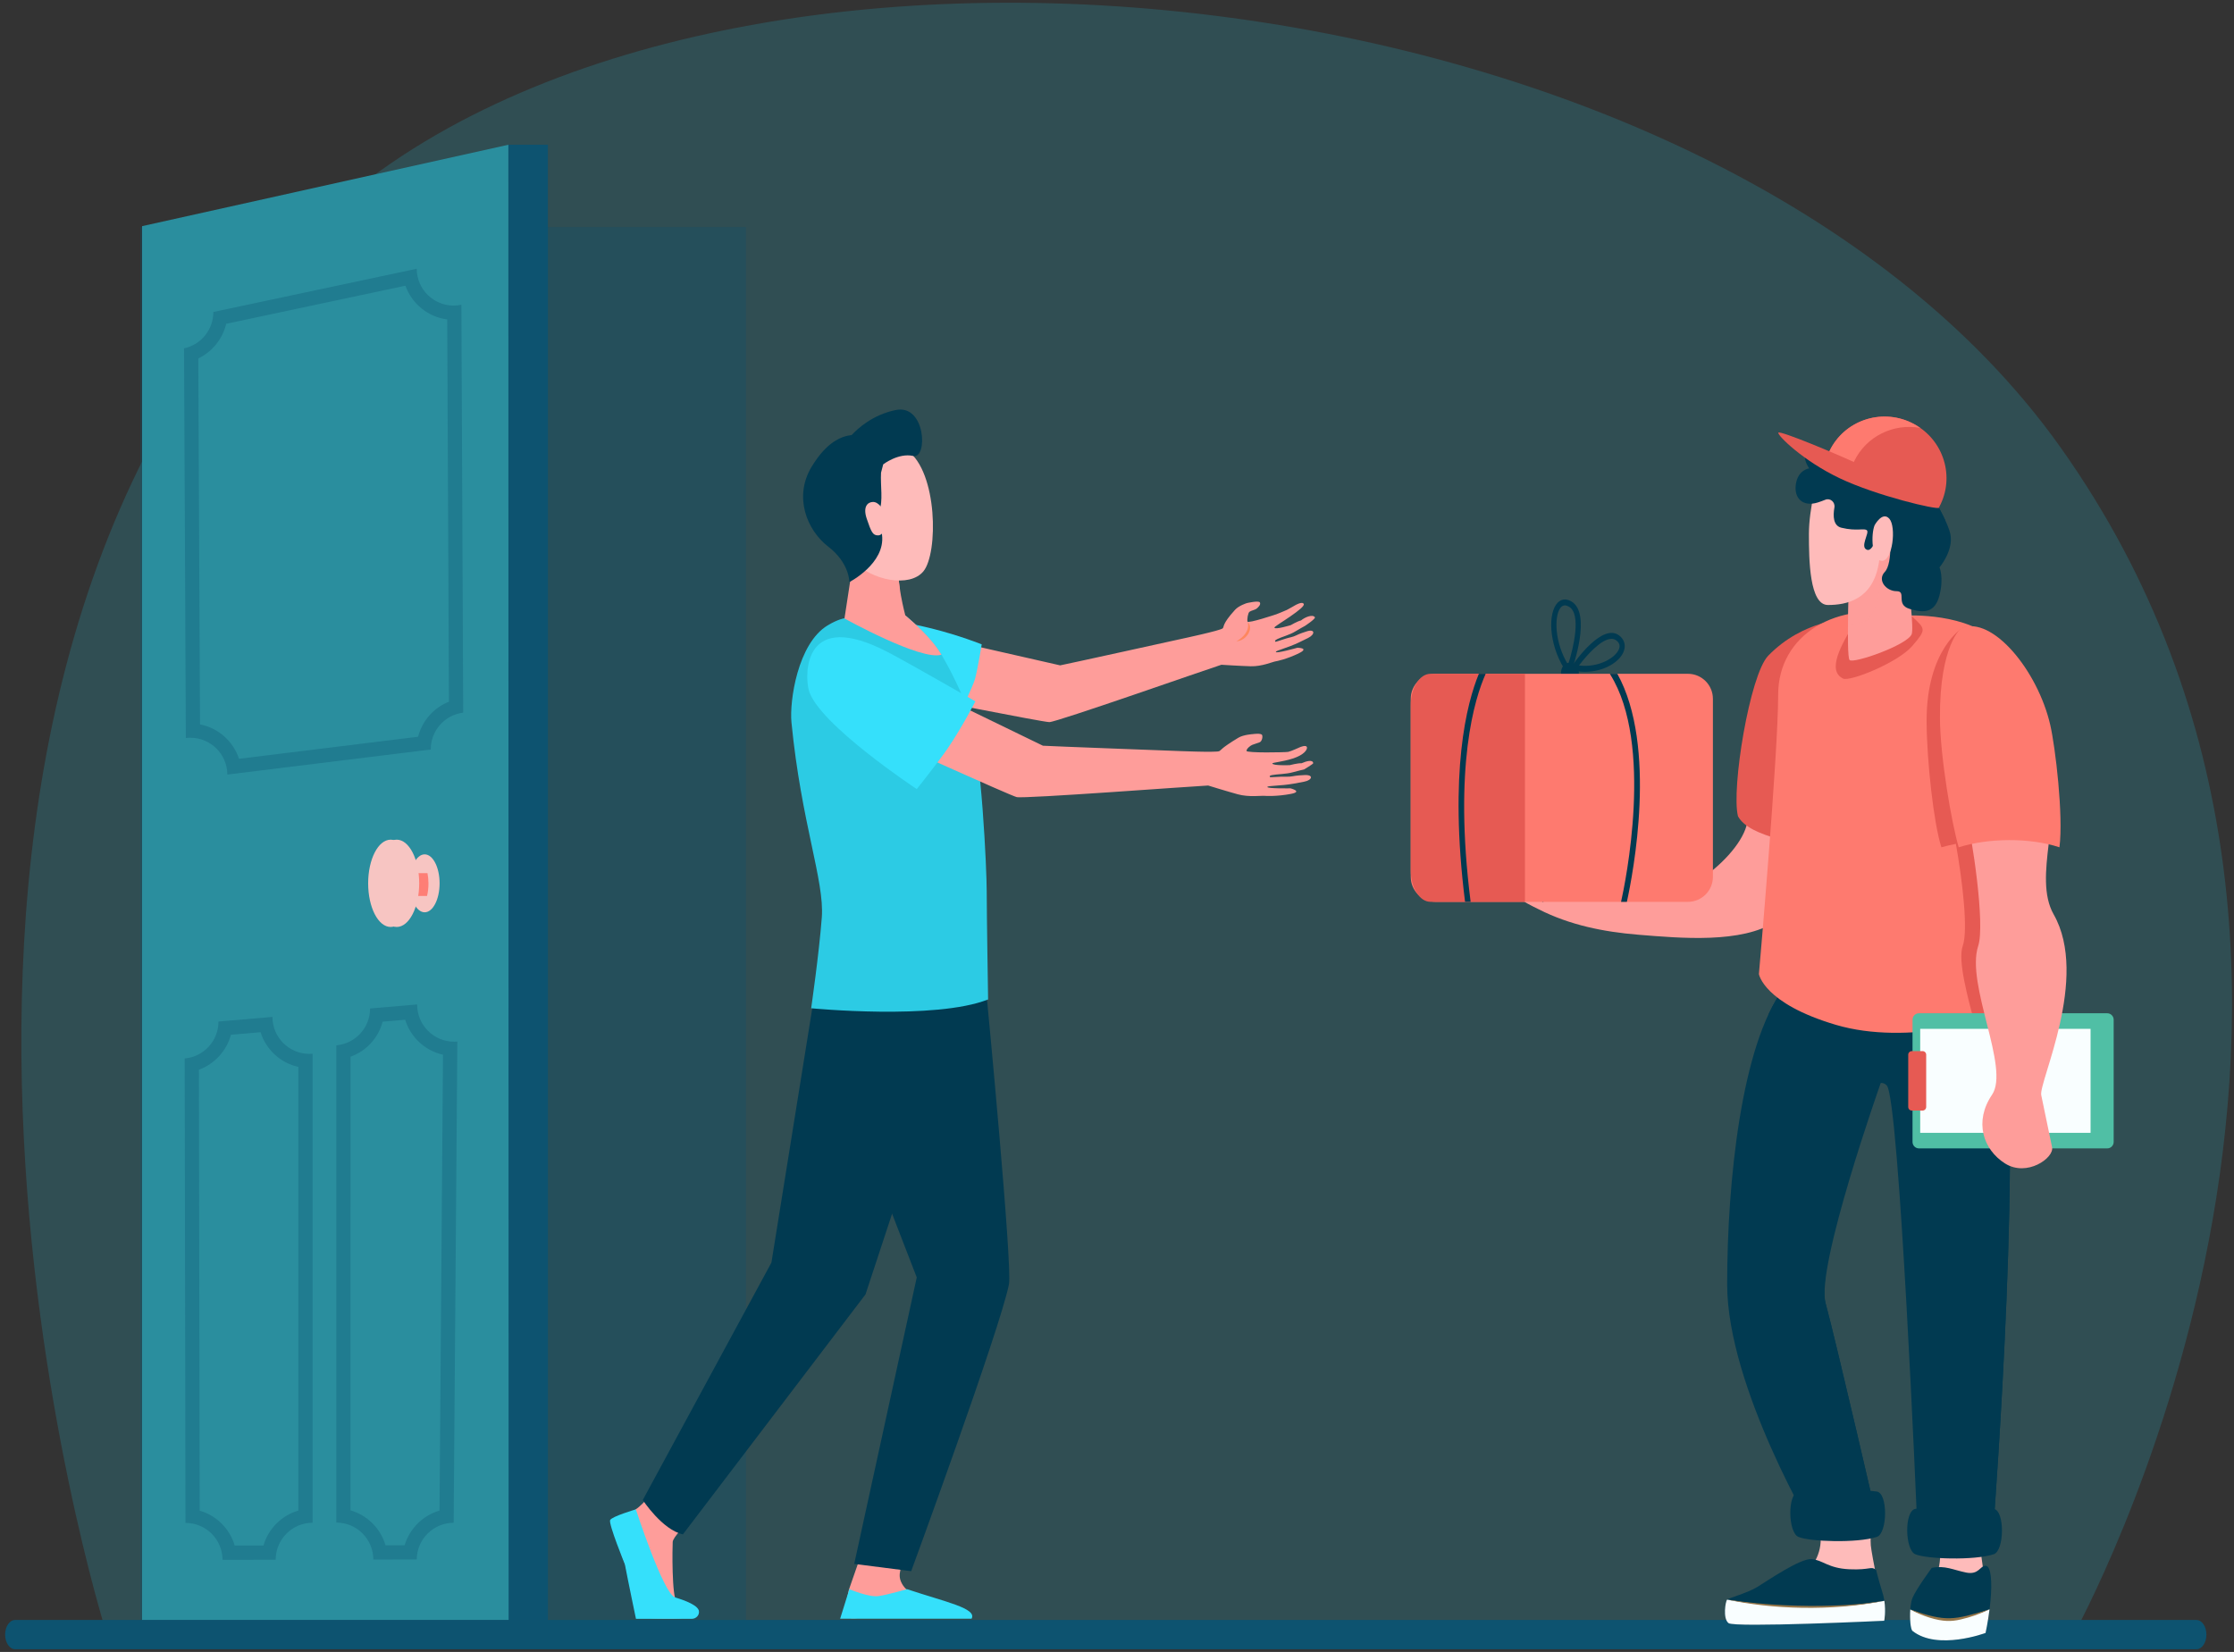 <svg width="288" height="213" viewBox="0 0 288 213" fill="none" xmlns="http://www.w3.org/2000/svg">
<rect x="0" y="0" width="288" height="213" fill="#333333" stroke="none"/>
<g clip-path="url(#clip0_226_7929)">
<path d="M40.298 29.274C-23.906 91.573 13.695 210.476 13.695 210.476L267.207 210.992C267.207 210.992 314.445 126.412 265.639 57.687C220.571 -5.774 89.522 -18.49 40.298 29.274Z" fill="#2A8E9E" fill-opacity="0.3"/>
<path d="M18.089 208.947H96.16L96.16 29.274H18.089L18.089 208.947Z" fill="#0D5370" fill-opacity="0.3"/>
<path d="M65.53 208.999H70.635L70.635 18.661H65.53L65.53 208.999Z" fill="#0D5370"/>
<path d="M65.536 18.664C65.536 19.148 65.571 208.923 65.571 208.923H18.317V29.159L65.536 18.664Z" fill="#2A8E9E"/>
<path d="M23.726 44.913L23.958 95.159C24.157 95.135 24.354 95.123 24.549 95.123C27.13 95.123 29.294 97.215 29.307 99.87L55.531 96.641C55.52 94.225 57.318 92.183 59.715 91.887L59.479 39.296C59.142 39.367 58.807 39.402 58.478 39.402C55.923 39.402 53.734 37.332 53.722 34.653L27.501 40.227C27.512 42.487 25.935 44.444 23.726 44.913ZM25.565 46.212C27.37 45.349 28.701 43.697 29.16 41.749L52.268 36.837C53.088 39.146 55.159 40.869 57.654 41.184L57.875 90.477C55.907 91.254 54.421 92.942 53.9 94.994L30.812 97.837C30.071 95.582 28.147 93.858 25.784 93.406L25.565 46.212Z" fill="#0D5370" fill-opacity="0.3"/>
<path d="M23.807 136.475L23.913 196.36C23.916 196.36 23.919 196.36 23.922 196.36C26.55 196.36 28.683 198.489 28.688 201.12L35.54 201.107C35.54 198.477 37.669 196.344 40.298 196.339V135.867C40.158 135.879 40.019 135.885 39.882 135.885C37.28 135.885 35.122 133.771 35.122 131.116L28.164 131.716C28.168 134.194 26.275 136.263 23.807 136.475ZM25.643 137.929C27.658 137.191 29.214 135.491 29.773 133.418L33.59 133.089C34.291 135.327 36.152 137.056 38.465 137.565V194.767C36.301 195.398 34.592 197.111 33.965 199.276L30.258 199.283C29.626 197.117 27.911 195.407 25.743 194.782L25.643 137.929Z" fill="#0D5370" fill-opacity="0.3"/>
<path d="M43.353 134.783V196.318H43.362C45.994 196.318 48.128 198.452 48.128 201.086L53.725 201.076C53.745 198.461 55.868 196.35 58.483 196.345L58.957 134.296C58.817 134.308 58.678 134.313 58.54 134.313C55.925 134.313 53.761 132.178 53.781 129.509L47.71 130.032C47.71 132.507 45.818 134.57 43.353 134.783ZM45.187 136.247C47.23 135.519 48.777 133.833 49.326 131.733L52.235 131.483C52.544 132.494 53.096 133.422 53.862 134.195C54.767 135.107 55.889 135.723 57.11 135.992L56.661 194.771C54.509 195.397 52.801 197.096 52.162 199.245L49.701 199.25C49.072 197.08 47.357 195.367 45.186 194.741L45.187 136.247Z" fill="#0D5370" fill-opacity="0.3"/>
<path d="M54.746 117.629C55.809 117.629 56.671 115.956 56.671 113.893C56.671 111.831 55.809 110.158 54.746 110.158C53.682 110.158 52.82 111.831 52.82 113.893C52.82 115.956 53.682 117.629 54.746 117.629Z" fill="#F7C5C2"/>
<path d="M51.018 112.578V115.523H55.052C55.171 115.037 55.237 114.493 55.237 113.92C55.237 113.448 55.192 112.995 55.108 112.578H51.018Z" fill="#FE7E75"/>
<path d="M48.239 113.893C48.239 117.002 49.538 119.522 51.141 119.522C52.743 119.522 54.042 117.002 54.042 113.893C54.042 110.784 52.743 108.264 51.141 108.264C49.538 108.264 48.239 110.784 48.239 113.893Z" fill="#F7C5C2"/>
<path d="M50.362 119.522C51.965 119.522 53.264 117.002 53.264 113.893C53.264 110.784 51.965 108.264 50.362 108.264C48.76 108.264 47.461 110.784 47.461 113.893C47.461 117.002 48.76 119.522 50.362 119.522Z" fill="#F7C5C2"/>
<path d="M1.952 212.652H283.151C283.865 212.652 284.443 211.807 284.443 210.763C284.443 209.719 283.865 208.873 283.151 208.873H1.952C1.239 208.873 0.66 209.719 0.66 210.763C0.66 211.807 1.239 212.652 1.952 212.652Z" fill="#0D5370"/>
<path d="M250.099 200.033C250.099 200.033 250.119 200.214 250.119 200.516C250.119 201.423 249.943 203.421 248.526 204.895C246.637 206.861 246.626 209.306 248.622 209.724C250.617 210.141 255.375 209.59 255.375 209.59C255.375 209.59 256.451 207.72 255.716 202.725C254.982 197.73 254.555 192.252 254.555 192.252L249.134 191.405L250.099 200.033Z" fill="#FEBBBA"/>
<path d="M249.037 202.157C249.037 202.157 247.026 204.887 246.555 206.027C246.084 207.166 246.186 209.999 246.555 210.291C249.807 212.859 255.973 210.548 255.973 210.548C255.973 210.548 256.397 208.664 256.611 206.352C256.825 204.041 256.705 201.887 255.973 201.887C255.242 201.887 255.114 203.099 253.445 202.757C251.776 202.414 250.749 201.815 249.037 202.157Z" fill="#013A51"/>
<path d="M256.485 207.504C255.231 207.994 253.529 208.567 251.947 208.793C250.258 209.034 247.983 208.282 246.267 207.526C246.178 208.737 246.305 210.094 246.555 210.291C249.807 212.86 255.973 210.548 255.973 210.548C255.973 210.548 256.263 209.258 256.485 207.504Z" fill="#F9FEFF"/>
<path d="M256.485 207.504C251.819 208.906 250.961 209.155 246.267 207.526C247.048 207.946 247.87 208.295 248.721 208.564C250.525 209.123 251.59 209.074 252.715 208.822C254.057 208.523 255.321 208.066 256.485 207.504Z" fill="#957447"/>
<path d="M195.857 115.066C197.191 115.568 198.961 116.314 198.961 116.314C199.19 115.763 194.784 114.821 194.166 113.479C193.835 112.761 199.222 115.405 199.596 115.09C199.751 114.959 193.503 112.924 193.791 112.433C194.034 112.02 200.361 114.251 200.396 113.942C200.444 113.513 194.918 112.404 195.412 111.787C195.666 111.47 202.373 113.285 203.097 113.391C203.983 113.391 200.778 111.214 201.87 110.923C203.352 110.527 207.074 114.796 207.365 114.856C208.208 115.031 215.382 115.91 218.895 113.611C221.733 111.755 224.485 108.9 225.16 106.442C225.82 104.032 226.736 100.59 225.953 97.934C229.149 97.448 232.249 97.336 235.493 97.724C235.69 101.712 230.917 117.512 228.921 118.813C224.531 121.673 216.698 120.973 211.176 120.518C206.726 120.152 202.367 119.275 198.359 117.24C197.463 116.785 196.262 116.275 195.569 115.484C195.39 115.279 195.602 114.97 195.857 115.066Z" fill="#FE9D9A"/>
<path d="M227.949 84.55C225.57 87.008 223.169 101.732 224.053 105.241C225.579 108.092 232.49 108.584 234.725 109.936C239.881 107.815 236.349 98.304 236.349 98.304L238.229 79.779C238.229 79.779 232.479 79.869 227.949 84.55Z" fill="#E65A53"/>
<path d="M234.451 196.74C235.155 198.954 234.459 201.391 232.655 202.853C232.032 203.358 231.309 203.831 230.491 204.188C227.333 205.57 223.242 205.259 222.672 208.096C222.101 210.933 242.699 207.3 242.699 207.3C242.699 207.3 241.269 200.4 241.177 199.244C241.084 198.088 241.303 193.844 241.303 193.844L233.349 193.272L234.451 196.74Z" fill="#FEBBBA"/>
<path d="M241.862 202.418C241.862 202.418 242.114 203.514 242.691 205.371C243.267 207.229 242.908 208.979 242.908 208.979C242.908 208.979 223.615 209.893 222.835 209.282C222.054 208.67 222.455 206.445 222.652 206.248C222.85 206.051 225.298 205.39 226.553 204.615C227.809 203.84 232.097 200.908 233.546 201.026C234.995 201.144 235.664 202.215 238.415 202.337C241.167 202.46 241.179 201.883 241.862 202.418Z" fill="#013A51"/>
<path d="M222.835 209.281C223.615 209.892 242.908 208.978 242.908 208.978C242.908 208.978 243.144 207.829 242.927 206.406C232.856 208.272 222.652 206.247 222.652 206.247C222.455 206.444 222.054 208.669 222.835 209.281Z" fill="#F9FEFF"/>
<path d="M242.927 206.406C236.05 207.78 228.425 207.489 222.652 206.247C233.153 207.833 241.621 206.604 241.035 206.663C241.06 206.66 243.054 206.389 242.927 206.406Z" fill="#957447"/>
<path d="M257.826 129.869C261.137 141.977 257.027 196.29 257.027 196.29L247.117 195.611C247.117 195.611 244.863 141.581 243.228 139.945C242.749 139.466 242.235 139.618 241.84 139.89C241.442 140.164 241.162 140.578 241.021 141.041C240.001 144.374 234.172 163.781 235.347 168.03C236.634 172.684 242.375 197.612 242.375 197.612L234.06 197.944C234.06 197.944 222.66 178.9 222.66 165.605C222.66 152.31 224.514 134.687 229.902 127.516C232.354 124.252 244.426 121.728 244.426 121.728C244.426 121.728 256.792 126.087 257.826 129.869Z" fill="#013A51"/>
<path d="M239.917 197.59C239.917 197.59 234.176 171.01 232.889 166.048C231.955 162.445 235.449 148.624 237.432 141.326C238.028 139.135 240.659 138.253 242.455 139.641C242.455 139.641 234.061 163.377 235.347 168.031C236.634 172.684 242.376 197.612 242.376 197.612L234.061 197.944C234.061 197.944 234.04 197.909 234 197.842L239.917 197.59Z" fill="#013A51"/>
<path d="M255.77 127.356C256.832 128.187 257.6 129.042 257.826 129.869C261.136 141.977 257.027 196.29 257.027 196.29L254.573 196.122C254.711 194.157 258.269 143.035 255.77 127.356Z" fill="#013A51"/>
<path d="M227.998 130.763C228.577 129.53 229.21 128.437 229.902 127.517C230.186 127.137 230.601 126.768 231.111 126.412C232.489 127.116 234.393 127.884 237.027 128.694C244.971 131.138 253.537 129.835 257.095 128.596C257.457 129.023 257.711 129.45 257.826 129.87C258.113 130.92 258.345 132.288 258.528 133.91C256.751 135.232 246.424 138.426 237.027 135.434C231.064 133.536 228.841 132.385 227.998 130.763Z" fill="#013A51"/>
<path d="M257.023 200.401C254.484 201.226 248.373 201.022 246.913 200.401C245.568 199.83 245.477 194.822 246.913 194.551C248.932 194.169 254.653 194.212 257.023 194.551C258.47 194.758 258.414 199.95 257.023 200.401Z" fill="#013A51"/>
<path d="M241.954 198.165C239.415 198.99 233.304 198.785 231.844 198.165C230.499 197.593 230.408 192.586 231.844 192.315C233.863 191.933 239.585 191.975 241.954 192.315C243.402 192.522 243.345 197.714 241.954 198.165Z" fill="#013A51"/>
<path d="M245.74 79.365C245.74 79.365 254.004 78.94 257.381 82.943C260.758 86.947 260.483 129.009 259.115 130.183C257.748 131.356 246.004 134.902 236.676 132.141C227.347 129.379 226.753 125.589 226.753 125.589C226.753 125.589 229.236 97.302 229.236 89.57C229.236 81.839 236.781 77.285 245.74 79.365Z" fill="#FE7A6F"/>
<path d="M253.029 121.97C253.759 119.939 252.977 113.479 252.146 108.805C251.496 108.93 250.87 109.078 250.279 109.248C249.281 106.157 248.401 98.134 248.372 93.09C248.316 83.629 253.104 80.877 253.104 80.877C254.053 80.66 255.571 81.554 257.946 84.026C260.688 91.527 260.114 126.433 258.828 127.536C258.281 128.007 257.209 130.957 254.445 131.543C253.727 128.721 252.354 123.848 253.029 121.97Z" fill="#E65A53"/>
<path d="M246.452 79.451C248.244 81.099 248.383 81.13 246.521 83.292C244.66 85.454 238.495 87.912 237.616 87.497C235.435 86.466 237.465 83.026 238.917 80.552C239.371 79.779 244.66 77.804 246.452 79.451Z" fill="#E65A53"/>
<path d="M238.443 73.222C238.443 73.222 237.961 84.605 238.443 85.104C238.926 85.602 245.842 83.193 246.445 81.78C247.048 80.368 243.925 59.788 243.925 59.788L238.443 73.222Z" fill="#FE9D9A"/>
<path opacity="0.6" d="M238.234 80.729C239.457 80.508 240.509 80.197 240.818 79.848C243.639 76.66 241.526 71.487 241.747 70.142C242.188 67.465 243.087 65.253 242.637 62.944L238.443 73.222C238.443 73.222 238.268 77.338 238.234 80.729Z" fill="#FE9D9A"/>
<path d="M201.359 86.154C200.889 87.339 201.867 88.489 202.89 87.98C203.131 87.859 203.315 87.644 203.415 87.394C203.886 86.208 202.907 85.057 201.883 85.568C201.642 85.688 201.459 85.904 201.359 86.154Z" fill="#013A51"/>
<path d="M201.994 86.724L202.344 87.216L202.556 86.628C202.832 85.861 205.182 79.094 202.588 77.554C201.822 77.098 201.1 77.245 200.607 77.953C199.473 79.584 199.826 83.681 201.994 86.724ZM201.124 78.434C201.363 78.091 201.659 77.984 202.024 78.112C202.108 78.142 202.195 78.183 202.285 78.237C203.861 79.173 202.867 83.487 202.155 85.707C200.422 82.895 200.352 79.545 201.124 78.434Z" fill="#013A51"/>
<path d="M202.321 86.349L202.862 86.466C203.355 86.573 203.846 86.622 204.324 86.622C206.732 86.622 208.834 85.378 209.343 83.941C209.613 83.177 209.397 82.451 208.751 81.947C206.591 80.268 203.059 85.273 202.664 85.85L202.321 86.349ZM203.558 85.808C204.567 84.466 206.438 82.372 207.747 82.372C207.979 82.372 208.192 82.437 208.381 82.584C208.763 82.882 208.877 83.231 208.729 83.65C208.326 84.788 206.12 86.117 203.558 85.808Z" fill="#013A51"/>
<path d="M185.091 116.282H217.599C219.379 116.282 220.822 114.838 220.822 113.058V90.1C220.822 88.32 219.379 86.877 217.6 86.877H185.091C183.311 86.877 181.868 88.32 181.868 90.101V113.058C181.868 114.839 183.311 116.282 185.091 116.282Z" fill="#FE7A6F"/>
<path d="M184.417 86.877H196.592V116.282H184.417C183.009 116.282 181.868 114.457 181.868 112.207V90.952C181.868 88.701 183.009 86.877 184.417 86.877Z" fill="#E65A53"/>
<path d="M207.542 86.877H208.503C213.699 96.261 210.515 112.698 209.732 116.282H208.982C209.52 113.867 213.232 95.989 207.586 86.964C207.569 86.936 207.555 86.907 207.542 86.877Z" fill="#013A51"/>
<path d="M189.576 116.171C189.581 116.208 189.583 116.245 189.583 116.282H188.871C186.774 99.529 189.088 90.667 190.65 86.877H191.53C190.11 90.045 187.383 98.776 189.576 116.171Z" fill="#013A51"/>
<path d="M247.388 148.072H271.655C272.115 148.072 272.487 147.7 272.487 147.24V131.48C272.487 131.021 272.115 130.648 271.655 130.648H247.388C246.929 130.648 246.557 131.021 246.557 131.48V147.24C246.557 147.7 246.929 148.072 247.388 148.072Z" fill="#50BFA5"/>
<path d="M247.546 146.065H269.509V132.655H247.546V146.065Z" fill="#F9FEFF"/>
<path d="M246.471 143.194H247.849C248.108 143.194 248.318 142.984 248.318 142.725V135.996C248.318 135.736 248.108 135.526 247.849 135.526H246.471C246.212 135.526 246.002 135.736 246.002 135.996V142.725C246.002 142.984 246.212 143.194 246.471 143.194Z" fill="#E65A53"/>
<path d="M255.022 121.97C253.387 126.946 259.144 137.71 256.806 141.155C254.468 144.599 255.644 148.217 258.477 150.01C261.311 151.803 264.832 149.29 264.548 147.925C264.264 146.559 263.5 142.884 263.151 141.204C262.801 139.523 269.391 126.063 264.752 117.899C262 113.055 266.07 104.718 263.92 99.331C261.995 102.919 252.886 100.677 253.409 104.614C254.24 107.977 255.941 119.173 255.022 121.97Z" fill="#FE9D9A"/>
<path d="M234.383 61.419C234.383 61.419 233.197 65.504 233.197 68.854C233.197 72.205 233.276 78.006 235.649 78.006C238.021 78.006 241.421 77.353 242.212 72.613C243.003 67.874 242.212 62.644 239.84 61.419C237.467 60.193 234.383 61.419 234.383 61.419Z" fill="#FEBBBA"/>
<path d="M235.31 64.437C235.948 64.174 236.608 64.743 236.486 65.442C236.29 66.562 236.338 67.789 237.386 68.045C239.402 68.537 240.355 68.045 240.685 68.386C241.015 68.727 239.732 70.545 240.685 70.886C241.638 71.227 242.151 67.969 242.994 67.969C243.837 67.969 244.02 72.666 242.994 73.727C241.968 74.787 243.14 76.226 244.497 76.226C245.853 76.226 244.325 77.931 246.152 78.499C247.979 79.067 249.445 79.067 250.032 76.757C250.618 74.446 250.032 73.158 250.032 73.158C250.032 73.158 251.899 70.974 251.425 68.815C251.161 67.615 249.947 65.457 249.947 65.457C249.947 65.457 249.006 62.894 248.749 61.417C248.493 59.94 244.857 58.462 242.368 58.197C239.878 57.932 241.125 56.417 239.035 56.417C236.946 56.417 236.659 59.177 236.659 59.177C236.659 59.177 233.675 57.393 233.537 57.477C231.8 58.536 233.244 60.394 233.244 60.394C233.244 60.394 231.814 60.545 231.521 62.401C231.228 64.257 232.437 65.394 234.343 64.788C234.704 64.673 235.026 64.554 235.31 64.437Z" fill="#013A51"/>
<path d="M233.245 57.687C233.613 57.739 234.097 57.856 234.677 58.029C235.57 58.526 236.659 59.177 236.659 59.177C236.659 59.177 240.553 60.267 242.785 61.331C245.645 62.695 248.152 64.063 249.835 65.141C249.905 65.339 249.948 65.456 249.948 65.456C249.948 65.456 250.394 66.25 250.804 67.142C249.032 66.755 245.573 65.421 241.714 63.581C237.356 61.503 233 57.895 233.245 57.687Z" fill="#013A51"/>
<path d="M241.671 67.714C241.671 67.714 242.679 65.857 243.577 66.893C244.474 67.93 244.003 72.311 242.624 72.311C241.245 72.311 241.182 68.888 241.671 67.714Z" fill="#FEBBBA"/>
<path d="M252.851 80.966C252.851 80.966 250.04 83.105 250.091 92.567C250.118 97.611 251.598 106.157 252.51 109.248C256.295 108.052 261.633 107.974 265.499 109.248C266.02 105.121 264.967 96.312 264.311 93.466C262.698 86.467 256.867 79.364 252.851 80.966Z" fill="#FE7A6F"/>
<path d="M235.842 58.18C237.711 54.257 242.435 52.607 246.394 54.494C250.352 56.381 252.046 61.092 250.177 65.015C250.105 65.166 250.028 65.312 249.947 65.457L235.644 58.637C235.705 58.484 235.77 58.331 235.842 58.18Z" fill="#E65A53"/>
<path d="M238.815 59.97C238.877 59.817 238.941 59.664 239.013 59.513C240.575 56.236 244.128 54.545 247.563 55.177C247.199 54.921 246.809 54.692 246.394 54.494C242.435 52.607 237.711 54.257 235.842 58.18C235.77 58.331 235.705 58.484 235.644 58.637L249.947 65.457C249.974 65.41 238.815 59.97 238.815 59.97Z" fill="#FE7A6F"/>
<path d="M229.257 55.786C229.409 55.466 236.856 58.505 241.618 60.775C246.379 63.045 250.115 65.145 249.963 65.464C249.811 65.784 241.914 63.928 237.152 61.658C232.391 59.388 229.104 56.105 229.257 55.786Z" fill="#E65A53"/>
<path d="M88.445 196.532C88.445 196.532 86.762 198.197 86.723 198.808C86.685 199.419 86.574 205.966 87.261 206.577C87.948 207.189 89.966 207.622 89.318 208.31C88.827 208.829 85.055 208.718 82.554 208.579C81.824 208.538 80.909 202.633 80.62 201.765C80.2 200.504 78.874 197.333 79.255 196.455C79.441 196.027 80.636 195.479 81.89 194.658C83.209 193.794 84.471 191.871 84.471 191.871L88.445 196.532Z" fill="#FE9D9A"/>
<path d="M110.939 200.661C110.939 200.661 109.433 204.975 109.431 204.986C109.319 205.669 108.878 207.358 108.878 207.979C108.878 210.314 119.26 205.998 116.933 204.964C116.723 204.87 116.062 204.122 115.993 203.328C115.886 202.104 116.867 200.568 116.867 200.568L110.939 200.661Z" fill="#FE9D9A"/>
<path d="M110.096 123.701L104.721 129.974L99.451 162.791L82.864 193.406C82.864 193.406 85.358 197.237 88.036 197.839L111.578 166.897L124.337 128.161L123.889 119.555L110.096 123.701Z" fill="#013A51"/>
<path d="M123.55 117.646L127.265 129.107C127.265 129.107 130.535 163.25 130.07 165.602C128.935 171.339 117.468 202.583 117.468 202.583L110.122 201.647L118.185 164.706L104.75 130.003L123.55 117.646Z" fill="#013A51"/>
<path d="M159.216 78.629C157.479 80.546 157.857 80.776 157.628 81.016C157.356 81.299 152.315 82.373 152.315 82.373C152.315 82.373 137.48 85.642 136.672 85.79L121.282 82.288L117.535 89.748C117.535 89.748 134.37 93.093 135.278 93.108C136.186 93.122 155.72 86.258 157.459 85.712C157.459 85.712 159.772 85.863 161.228 85.907C162.683 85.952 164.074 85.319 164.485 85.265C164.546 85.257 165.903 84.997 167.487 84.211C168.852 83.533 167.253 83.52 167.253 83.52C167.253 83.52 164.502 84.299 164.478 84.061C164.46 83.878 165.987 83.545 167.505 82.812C167.896 82.623 168.28 82.436 168.632 82.26C169.556 81.801 169.543 81.074 168.501 81.394C168.133 81.507 167.526 81.71 167.114 81.919C166.669 82.145 166.188 82.201 165.786 82.331C164.986 82.588 164.406 82.786 164.414 82.746C164.423 82.694 164.229 82.627 164.637 82.414C165.128 82.157 166.289 81.853 166.982 81.417C167.375 81.169 168.227 80.705 168.227 80.705C168.227 80.705 169.649 79.775 169.51 79.583C169.208 79.163 168.214 79.588 167.723 79.998C167.28 80.09 166.397 80.605 166.397 80.605C166.397 80.605 164.383 81.226 164.292 80.929C164.255 80.811 165.293 80.208 166.331 79.488C167.429 78.728 168.183 78.125 168.077 77.88C167.911 77.49 166.986 78.031 166.986 78.031C166.986 78.031 166.171 78.509 165.888 78.646C165.557 78.806 164.529 79.207 164.529 79.207C164.529 79.207 160.886 80.427 160.822 80.138C160.758 79.849 160.877 79.043 161.077 78.885C161.276 78.728 161.789 78.641 161.989 78.483C162.189 78.326 162.586 77.946 162.416 77.673C162.247 77.399 160.731 77.765 160.731 77.765C160.731 77.765 159.718 78.075 159.216 78.629Z" fill="#FE9D9A"/>
<path d="M126.559 83.08C126.559 83.08 126.03 86.35 125.689 87.56C125.406 88.565 123.414 92.7 123.414 92.7C123.414 92.7 116.278 90.36 112.906 89.021C108.815 87.397 104.086 83.899 104.393 83.456C105.254 82.214 106.645 80.763 108.608 80.272C115.401 78.574 126.559 83.08 126.559 83.08Z" fill="#35E0FB"/>
<path d="M127.383 128.866C120.575 131.554 104.572 130.003 104.572 130.003C104.572 130.003 105.586 123.013 105.945 118.292C106.303 113.574 103.3 106.104 102.032 93.142C101.763 90.393 102.838 82.97 106.69 80.64C108.045 79.822 108.872 79.715 108.872 79.715C108.908 79.714 114.173 78.64 116.859 79.468C117.622 80.148 120.002 82.113 121.371 84.411C123.169 87.454 124.646 90.963 124.993 92.117C126.545 97.258 127.204 112.141 127.204 114.947C127.204 117.754 127.383 128.866 127.383 128.866Z" fill="#2CCBE4"/>
<path d="M121.37 84.411C121.367 84.414 121.359 84.414 121.352 84.418C118.736 85.231 108.868 79.743 108.868 79.743L108.872 79.714L110.069 71.886C110.069 71.886 116.228 70.434 115.87 72.66C115.511 74.883 116.705 79.327 116.705 79.327C116.744 79.367 116.794 79.414 116.859 79.468C117.622 80.148 120.001 82.113 121.37 84.411Z" fill="#FE9D9A"/>
<path d="M115.869 72.66C116.228 70.436 110.067 71.887 110.067 71.887L109.968 72.539C110.148 72.975 110.368 73.347 110.636 73.634C112.012 75.105 114.163 75.989 116.023 76.056C115.836 74.857 115.722 73.572 115.869 72.66Z" fill="#FE9D9A"/>
<path d="M108.878 59.85C108.689 59.782 107.366 69.541 109.877 72.226C112.388 74.911 117.28 75.79 119.035 73.675C120.976 71.336 120.879 60.848 116.975 58.086C113.07 55.323 108.878 59.85 108.878 59.85Z" fill="#FEBBBA"/>
<path d="M115.488 52.865C112.471 53.476 110.516 55.309 109.798 56.09C108.428 56.25 106.565 57.003 104.642 60.167C102.277 64.058 104.024 68.368 106.776 70.483C109.529 72.597 109.498 75.053 109.498 75.053C109.498 75.053 114.162 72.658 113.709 68.97C113.519 67.421 112.848 67.07 113.351 65.858C113.873 64.6 113.483 62.644 113.58 60.945L113.86 59.874C113.86 59.874 115.813 58.363 117.724 58.789C119.635 59.215 119.36 52.081 115.488 52.865Z" fill="#013A51"/>
<path d="M114.115 66.876C114.135 68.066 113.894 69.02 113.202 69.031C112.51 69.043 112.315 68.577 111.742 66.897C111.205 65.322 111.857 64.731 112.549 64.72C113.241 64.708 114.095 65.685 114.115 66.876Z" fill="#FEBBBA"/>
<path d="M81.972 194.616C81.972 194.616 85.487 205.42 87.006 205.955C87.409 206.096 89.707 206.728 90.072 207.595C90.081 207.617 90.089 207.643 90.095 207.672C90.213 208.222 89.751 208.729 89.189 208.729H81.987C81.987 208.729 80.964 203.85 80.56 201.706C80.56 201.706 78.42 196.468 78.658 195.991C78.896 195.516 81.972 194.616 81.972 194.616Z" fill="#35E0FB"/>
<path d="M108.308 208.712L109.497 204.903C109.497 204.903 111.994 205.975 113.242 205.796C114.49 205.617 116.928 204.903 116.928 204.903C121.911 206.566 125.994 207.374 125.251 208.712H108.308Z" fill="#35E0FB"/>
<path d="M159.644 95.122C157.351 96.513 157.486 96.679 157.187 96.85C156.834 97.052 151.385 96.813 151.385 96.813C151.385 96.813 135.319 96.213 134.453 96.151L119.638 88.962L113.8 95.131C113.8 95.131 130.136 102.533 131.061 102.775C131.987 103.016 153.826 101.367 155.753 101.283C155.753 101.283 158.081 102.005 159.559 102.412C161.037 102.819 162.632 102.564 163.066 102.616C163.13 102.624 164.59 102.715 166.422 102.363C168.002 102.059 166.368 101.646 166.368 101.646C166.368 101.646 163.343 101.699 163.383 101.467C163.413 101.288 165.065 101.353 166.816 101.035C167.267 100.953 167.711 100.87 168.118 100.792C169.187 100.584 169.369 99.889 168.216 99.933C167.809 99.948 167.134 99.99 166.656 100.086C166.139 100.19 165.632 100.123 165.185 100.145C164.298 100.191 163.701 100.233 163.72 100.197C163.743 100.149 163.512 100.039 163.987 99.938C164.559 99.816 165.829 99.817 166.656 99.575C167.124 99.438 168.121 99.208 168.121 99.208C168.121 99.208 169.304 98.502 169.296 98.408C169.252 97.9 168.408 98.141 167.795 98.409C167.317 98.385 166.275 98.655 166.275 98.655C166.275 98.655 164.046 98.743 164.032 98.437C164.027 98.319 165.312 98.233 166.638 97.811C168.157 97.327 168.533 96.647 168.49 96.377C168.424 95.964 167.568 96.351 167.568 96.351C167.568 96.351 166.397 96.885 166.071 96.944C165.689 97.014 160.681 97.106 160.693 96.814C160.705 96.523 161.189 96.141 161.435 96.041C161.682 95.941 162.152 95.805 162.398 95.705C162.645 95.605 162.815 95.094 162.715 94.792C162.614 94.489 161.525 94.652 161.525 94.652C161.525 94.652 160.306 94.721 159.644 95.122Z" fill="#FE9D9A"/>
<path d="M118.187 101.745C118.187 101.745 121.103 98.067 122.119 96.577C124.091 93.686 125.743 90.428 125.743 90.428C125.743 90.428 117.62 85.749 114.593 84.153C103.486 78.296 103.744 87.031 104.26 88.969C105.415 93.304 118.187 101.745 118.187 101.745Z" fill="#35E0FB"/>
<path d="M159.403 82.684C160.364 82.136 161.107 81.277 160.863 80.195C161.686 81.051 160.648 82.632 159.403 82.684Z" fill="#FE875E"/>
</g>
<defs>
<clipPath id="clip0_226_7929">
<rect width="287.748" height="213" fill="white"/>
</clipPath>
</defs>
</svg>
